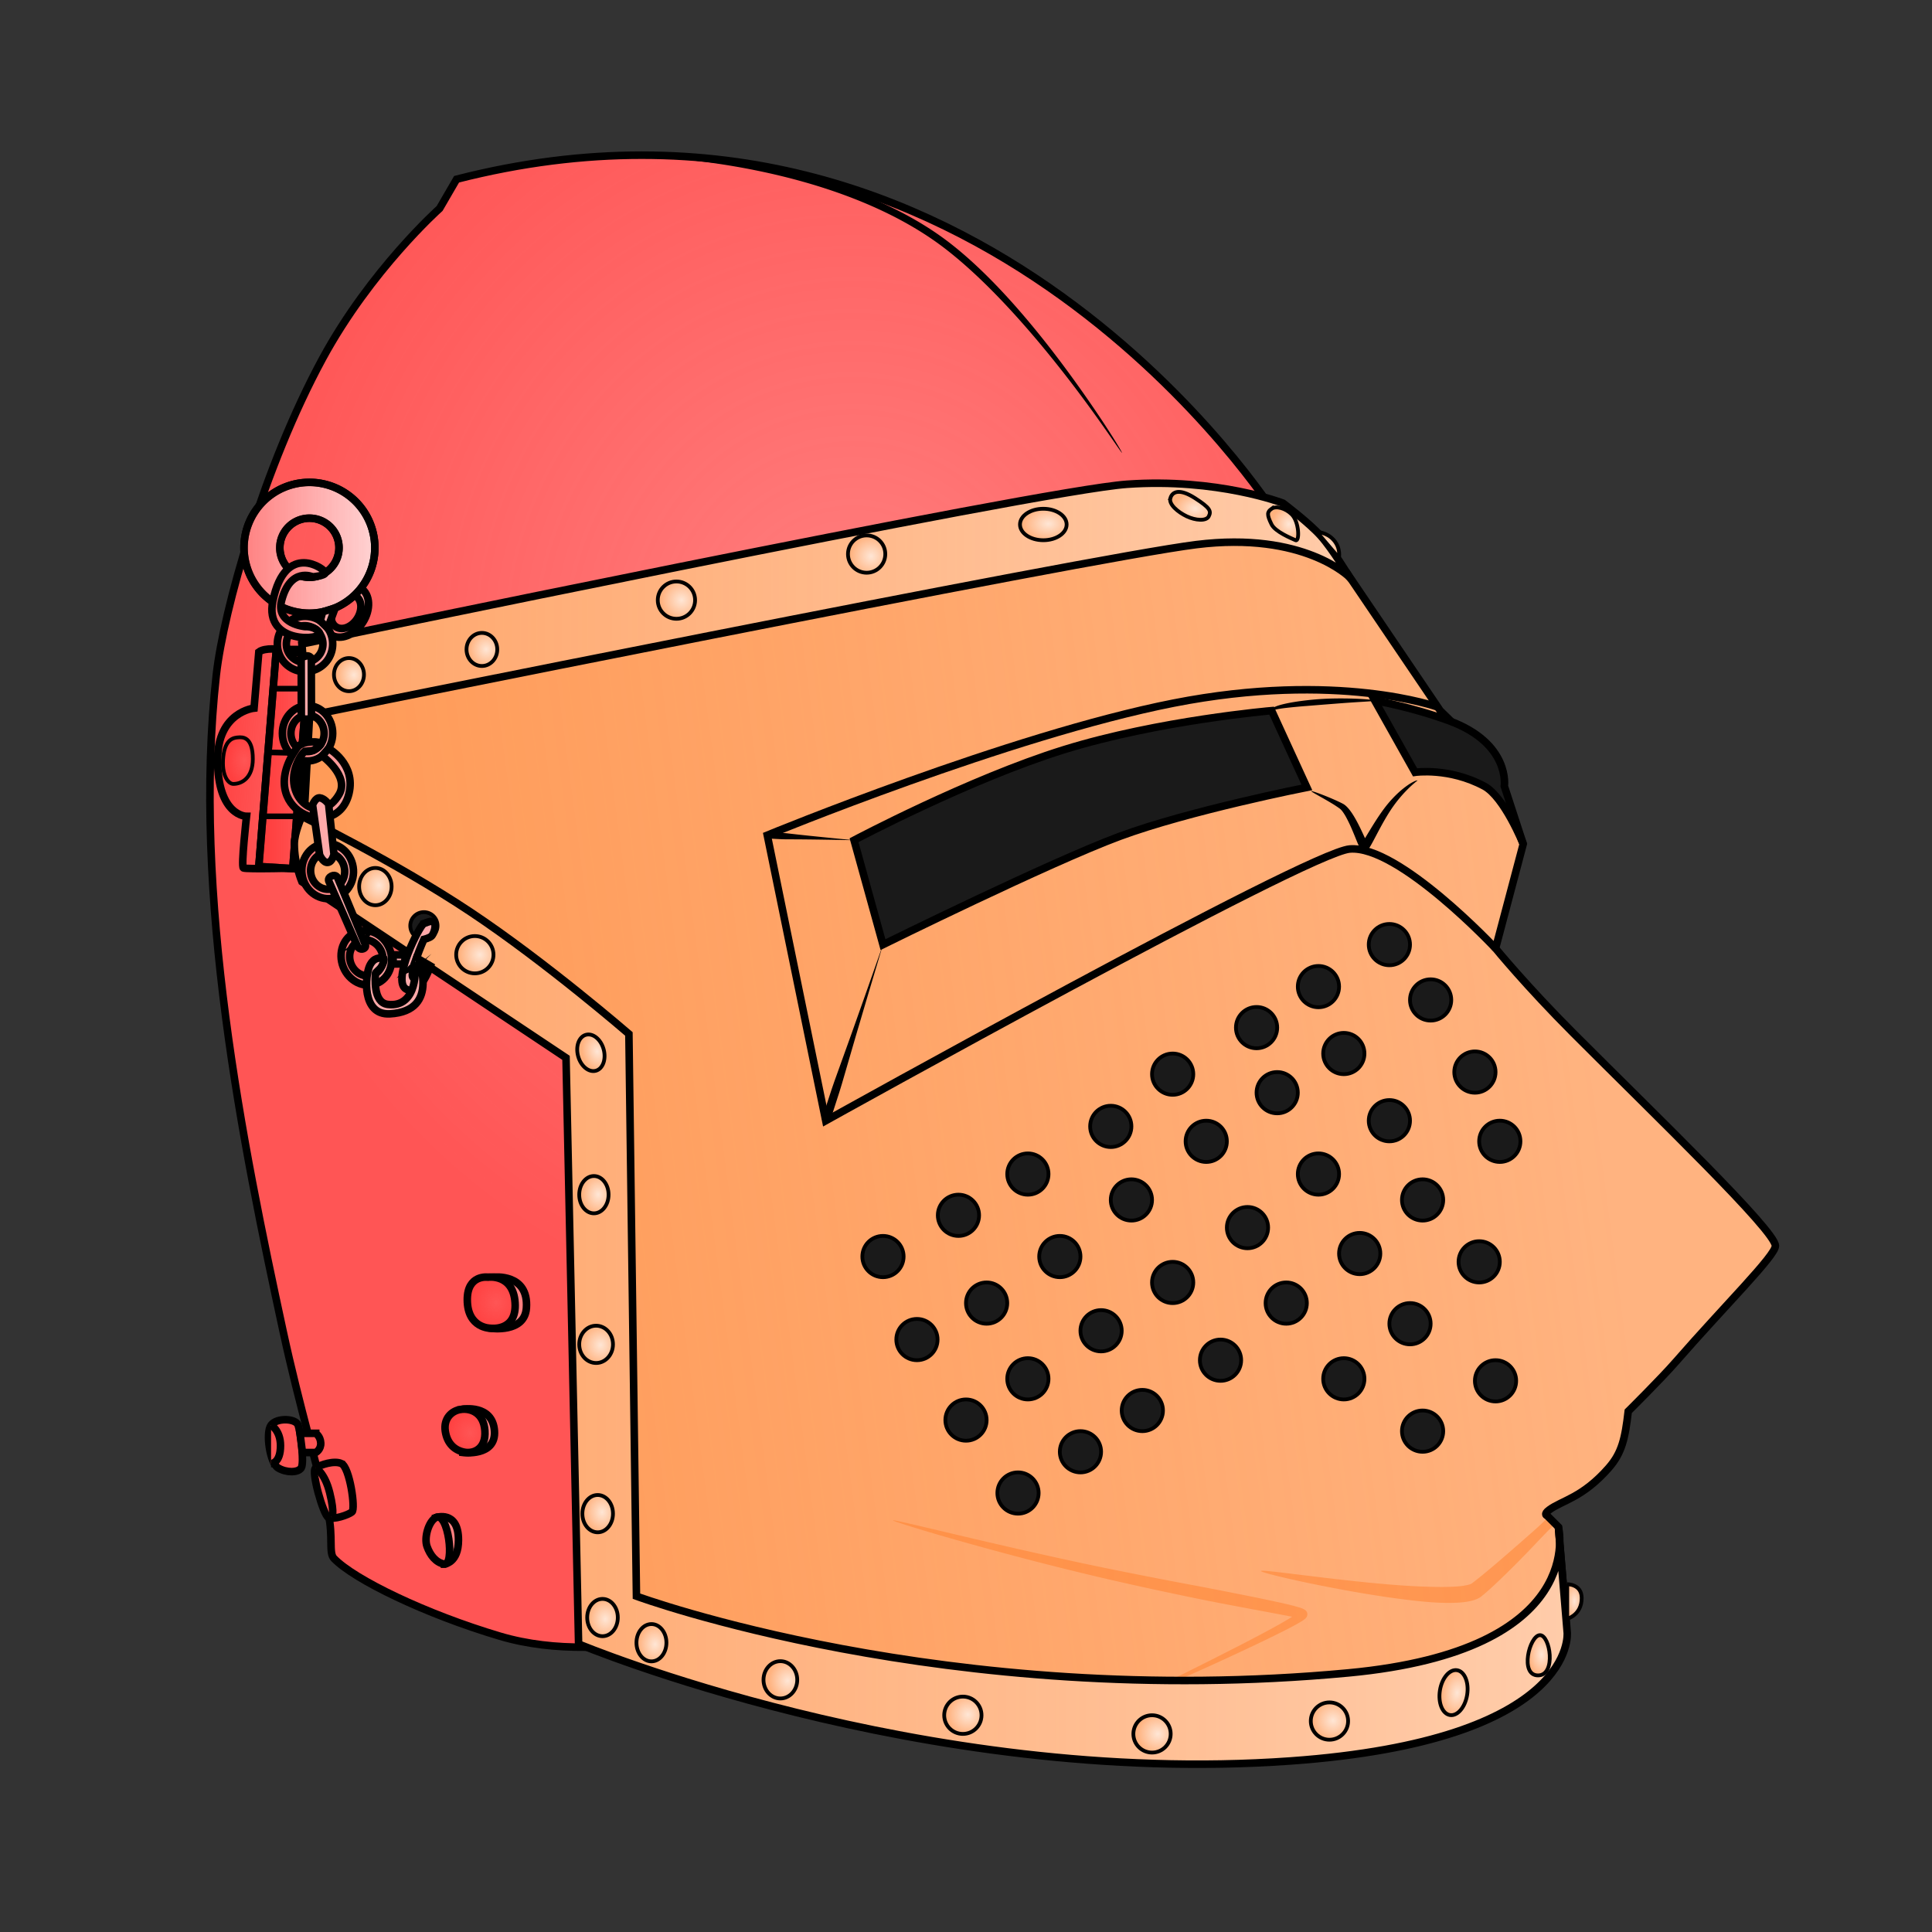 <svg xmlns="http://www.w3.org/2000/svg" xmlns:xlink="http://www.w3.org/1999/xlink" viewBox="0 0 256 256">
    <rect x="0" y="0" width="256" height="256" fill="#333333" stroke="none"/>
    <defs>
        <linearGradient id="innoGrad3">
            <stop offset="0" stop-color="#ff2a2a" stop-opacity=".502"/>
            <stop offset="1" stop-color="#ff2a2a" stop-opacity="0"/>
        </linearGradient>
        <linearGradient id="innoGrad2">
            <stop offset="0" stop-color="#ff2a2a" stop-opacity="0"/>
            <stop offset="1" stop-color="#ff2a2a" stop-opacity=".502"/>
        </linearGradient>
        <linearGradient id="innoGrad4">
            <stop offset="0" stop-color="#ff7f2a" stop-opacity=".502"/>
            <stop offset="1" stop-color="#ff7f2a" stop-opacity="0"/>
        </linearGradient>
        <linearGradient id="innoGrad1">
            <stop offset="0" stop-color="#ff7f2a" stop-opacity="0"/>
            <stop offset="1" stop-color="#ff7f2a" stop-opacity=".502"/>
        </linearGradient>
        <radialGradient id="radialGradient1126" cx="176.634" cy="227.982" r="2.722" fx="176.634" fy="227.982" gradientUnits="userSpaceOnUse" xlink:href="#innoGrad1"/>
        <radialGradient id="radialGradient1142" cx="128.256" cy="227.185" r="2.722" fx="128.256" fy="227.185" gradientUnits="userSpaceOnUse" xlink:href="#innoGrad1"/>
        <radialGradient id="radialGradient1150" cx="104.362" cy="222.585" r="2.486" fx="104.362" fy="222.585" gradientTransform="matrix(1 0 0 1.095 0 -21.04)" gradientUnits="userSpaceOnUse" xlink:href="#innoGrad1"/>
        <radialGradient id="radialGradient1158" cx="86.799" cy="217.826" r="2.236" fx="86.799" fy="217.826" gradientTransform="matrix(1 0 0 1.217 0 -47.213)" gradientUnits="userSpaceOnUse" xlink:href="#innoGrad1"/>
        <radialGradient id="radialGradient1166" cx="80.219" cy="214.575" r="2.278" fx="80.219" fy="214.575" gradientTransform="matrix(1 0 0 1.194 0 -41.681)" gradientUnits="userSpaceOnUse" xlink:href="#innoGrad1"/>
        <radialGradient id="radialGradient1174" cx="79.77" cy="200.487" r="2.278" fx="79.77" fy="200.487" gradientTransform="matrix(1 0 0 1.194 0 -39.004)" gradientUnits="userSpaceOnUse" xlink:href="#innoGrad1"/>
        <radialGradient id="radialGradient1182" cx="79.562" cy="178.134" r="2.486" fx="79.562" fy="178.134" gradientTransform="matrix(1 0 0 1.095 0 -16.839)" gradientUnits="userSpaceOnUse" xlink:href="#innoGrad1"/>
        <radialGradient id="radialGradient1190" cx="79.27" cy="158.302" r="2.194" fx="79.27" fy="158.302" gradientTransform="matrix(1 0 0 1.24 0 -38.024)" gradientUnits="userSpaceOnUse" xlink:href="#innoGrad1"/>
        <radialGradient id="radialGradient1198" cx="38.903" cy="155.39" r="2.001" fx="38.903" fy="155.39" gradientTransform="matrix(1 0 0 1.36 0 -55.908)" gradientUnits="userSpaceOnUse" xlink:href="#innoGrad1"/>
        <radialGradient id="radialGradient1206" cx="63.589" cy="126.504" r="2.722" fx="63.589" fy="126.504" gradientUnits="userSpaceOnUse" xlink:href="#innoGrad1"/>
        <radialGradient id="radialGradient1214" cx="50.217" cy="117.309" r="2.402" fx="50.217" fy="117.309" gradientTransform="matrix(1 0 0 1.133 0 -15.602)" gradientUnits="userSpaceOnUse" xlink:href="#innoGrad1"/>
        <radialGradient id="radialGradient1230" cx="46.911" cy="89.392" r="2.238" fx="46.911" fy="89.392" gradientTransform="matrix(1 0 0 1.093 0 -8.268)" gradientUnits="userSpaceOnUse" xlink:href="#innoGrad1"/>
        <radialGradient id="radialGradient1238" cx="64.428" cy="86.056" r="2.287" fx="64.428" fy="86.056" gradientTransform="matrix(1 0 0 1.068 0 -5.87)" gradientUnits="userSpaceOnUse" xlink:href="#innoGrad1"/>
        <radialGradient id="radialGradient1246" cx="90.302" cy="79.521" r="2.722" fx="90.302" fy="79.521" gradientUnits="userSpaceOnUse" xlink:href="#innoGrad1"/>
        <radialGradient id="radialGradient1254" cx="115.409" cy="73.705" r="2.722" fx="115.409" fy="73.705" gradientUnits="userSpaceOnUse" xlink:href="#innoGrad1"/>
        <radialGradient id="radialGradient1262" cx="138.915" cy="69.361" r="3.34" fx="138.915" fy="69.361" gradientTransform="matrix(1 0 0 .699 0 20.912)" gradientUnits="userSpaceOnUse" xlink:href="#innoGrad1"/>
        <radialGradient id="radialGradient1270" cx="158.354" cy="67.551" r="2.881" fx="158.354" fy="67.551" gradientTransform="matrix(1 0 0 .728 0 18.206)" gradientUnits="userSpaceOnUse" xlink:href="#innoGrad1"/>
        <radialGradient id="radialGradient1278" cx="170.788" cy="69.411" r="2.246" fx="170.788" fy="69.411" gradientTransform="matrix(1 0 0 1.082 0 -5.672)" gradientUnits="userSpaceOnUse" xlink:href="#innoGrad1"/>
        <radialGradient id="radialGradient1286" cx="175.832" cy="72.355" r="1.868" fx="175.832" fy="72.355" gradientTransform="matrix(1 0 0 1.127 0 -9.154)" gradientUnits="userSpaceOnUse" xlink:href="#innoGrad1"/>
        <radialGradient id="radialGradient1294" cx="225.702" cy="191.446" r="2.078" fx="225.702" fy="191.446" gradientTransform="matrix(1 0 0 1.568 0 -108.74)" gradientUnits="userSpaceOnUse" xlink:href="#innoGrad1"/>
        <radialGradient id="radialGradient1302" cx="204.271" cy="219.333" r="1.719" fx="204.271" fy="219.333" gradientTransform="matrix(1 0 0 1.696 0 -152.763)" gradientUnits="userSpaceOnUse" xlink:href="#innoGrad1"/>
        <radialGradient id="radialGradient1310" cx="208.624" cy="212.245" r="1.208" fx="208.624" fy="212.245" gradientTransform="matrix(1 0 0 2.134 0 -240.768)" gradientUnits="userSpaceOnUse" xlink:href="#innoGrad1"/>
        <radialGradient id="radialGradient1312" cx="153.417" cy="229.752" r="2.722" fx="153.417" fy="229.752" gradientUnits="userSpaceOnUse" xlink:href="#innoGrad1"/>
        <radialGradient id="radialGradient1335" cx="110.864" cy="93.822" r="71.127" fx="110.864" fy="93.822" gradientTransform="matrix(1.183 0 0 1.26 -18.17 -32.127)" gradientUnits="userSpaceOnUse" xlink:href="#innoGrad2"/>
        <linearGradient id="linearGradient1368" x1="28.333" x2="35.281" y1="100.54" y2="100.947" gradientUnits="userSpaceOnUse" xlink:href="#innoGrad3"/>
        <linearGradient id="linearGradient1397" x1="35.586" x2="40.455" y1="100.791" y2="100.791" gradientUnits="userSpaceOnUse" xlink:href="#innoGrad3"/>
        <radialGradient id="radialGradient1420" cx="32.402" cy="100.785" r="2.229" fx="32.402" fy="100.785" gradientTransform="matrix(1 0 0 1.498 0 -50.18)" gradientUnits="userSpaceOnUse" xlink:href="#innoGrad2"/>
        <linearGradient id="linearGradient1443" x1="39.485" x2="213.506" y1="181.08" y2="158.07" gradientUnits="userSpaceOnUse" xlink:href="#innoGrad4"/>
        <linearGradient id="linearGradient1494" x1="38.5" x2="208.17" y1="170.88" y2="170.88" gradientUnits="userSpaceOnUse" xlink:href="#innoGrad4"/>
        <linearGradient id="linearGradient1517" x1="39.463" x2="181.475" y1="79.482" y2="79.482" gradientUnits="userSpaceOnUse" xlink:href="#innoGrad4"/>
        <radialGradient id="radialGradient1570" cx="65.761" cy="172.618" r="3.672" fx="65.761" fy="172.618" gradientTransform="matrix(1 0 0 1.063 0 -10.894)" gradientUnits="userSpaceOnUse" xlink:href="#innoGrad2"/>
        <radialGradient id="radialGradient1597" cx="62.286" cy="189.863" r="3.148" fx="62.286" fy="189.863" gradientTransform="matrix(1 0 0 1.071 0 -13.491)" gradientUnits="userSpaceOnUse" xlink:href="#innoGrad2"/>
        <linearGradient id="linearGradient1620" x1="42.353" x2="49.335" y1="81.032" y2="81.032" gradientUnits="userSpaceOnUse" xlink:href="#innoGrad3"/>
        <linearGradient id="linearGradient1643" x1="31.833" x2="50.168" y1="72.584" y2="72.584" gradientUnits="userSpaceOnUse" xlink:href="#innoGrad3"/>
        <linearGradient id="linearGradient1674" x1="36.25" x2="44.584" y1="85.334" y2="85.334" gradientUnits="userSpaceOnUse" xlink:href="#innoGrad3"/>
        <linearGradient id="linearGradient1697" x1="36.918" x2="44.584" y1="97.167" y2="97.167" gradientUnits="userSpaceOnUse" xlink:href="#innoGrad3"/>
        <linearGradient id="linearGradient1720" x1="39.493" x2="47.341" y1="115.418" y2="115.418" gradientUnits="userSpaceOnUse" xlink:href="#innoGrad3"/>
        <linearGradient id="linearGradient1766" x1="37.17" x2="46.896" y1="103.344" y2="103.344" gradientUnits="userSpaceOnUse" xlink:href="#innoGrad3"/>
        <linearGradient id="linearGradient1789" x1="35.532" x2="43.612" y1="79.53" y2="79.53" gradientUnits="userSpaceOnUse" xlink:href="#innoGrad3"/>
        <linearGradient id="linearGradient1817" x1="44.695" x2="52.388" y1="126.919" y2="126.919" gradientUnits="userSpaceOnUse" xlink:href="#innoGrad3"/>
    </defs>
    <g>
        <path fill="#ff8080" d="M169 68.125S129.75 6 60.5 23.75l-2.25 3.875s-9.134 8.15-15.5 19.875c-7.77 14.312-13.123 33.35-14.083 41.892-3.273 29.129 3.615 62.805 8.833 86.94 2.175 10.062 4.796 18.739 6 24.234.678 3.096.025 5.182.75 5.934 2.713 2.813 12.133 7.373 22 10.305 14.678 4.36 32.25-2.471 32.25-2.471z"/>
        <path fill="url(#radialGradient1335)" stroke="#000" stroke-miterlimit="10" d="M169 68.125S129.75 6 60.5 23.75l-2.25 3.875s-9.134 8.15-15.5 19.875c-7.77 14.312-13.123 33.35-14.083 41.892-3.273 29.129 3.615 62.805 8.833 86.94 2.175 10.062 4.796 18.739 6 24.234.678 3.096.025 5.182.75 5.934 2.713 2.813 12.133 7.373 22 10.305 14.678 4.36 32.25-2.471 32.25-2.471z"/>
        <path d="M148.667 60c.049-.03-1.142-2.059-3.18-5.088a166.809 166.809 0 0 0-3.762-5.362c-2.113-2.888-4.592-6.065-7.271-9.089-2.605-2.94-5.407-5.743-8.25-7.991l-.238-.187c-3.797-2.958-8.184-5.177-12.613-6.843-4.429-1.666-8.91-2.783-12.91-3.531a95.045 95.045 0 0 0-11.44-1.425 101.51 101.51 0 0 0-2.665-.136l-.008.5c-.004 0 .966 0 2.637.135 2.508.201 6.59.651 11.34 1.623 3.959.81 8.374 1.982 12.726 3.673 4.352 1.69 8.632 3.896 12.335 6.772.078.06.156.121.233.183 2.79 2.195 5.593 4.915 8.24 7.782 2.72 2.946 5.266 6.038 7.455 8.858 1.49 1.918 2.81 3.708 3.906 5.235 2.123 2.962 3.416 4.921 3.465 4.891z"/>
    </g>
    <g>
        <path fill="#f55" d="M41.334 86.056h-4.167s-2.038-.3-2.872.336l-.629 7.439s-4.833.499-4.833 6.835c0 7.5 3.833 7.5 3.833 7.5s-.75 6.635-.417 6.839c.333.204 7.75 0 7.75 0z"/>
        <path fill="url(#linearGradient1368)" stroke="#000" stroke-miterlimit="10" d="M41.334 86.056h-4.167s-2.038-.3-2.872.336l-.629 7.439s-4.833.499-4.833 6.835c0 7.5 3.833 7.5 3.833 7.5s-.75 6.635-.417 6.839c.333.204 7.75 0 7.75 0z"/>
        <path fill="#f55" stroke="#000" stroke-miterlimit="10" d="M34.295 114.812l2.288-28.356H41l-2.208 28.64z"/>
        <path fill="url(#linearGradient1397)" stroke="#000" stroke-miterlimit="10" d="M34.295 114.812l2.288-28.356H41l-2.208 28.64z"/>
        <path fill="none" stroke="#000" stroke-miterlimit="10" stroke-width=".75" d="M40.63 91.25h-4.433M35.516 99.688l4.456.107M39.326 108.167h-4.494"/>
        <path fill="#f55" d="M31.583 97.707c.542-.042 1.922-.125 1.917 2.869-.004 2.467-1.417 3.299-2.583 3.298-.668-.001-1.583-1.125-1.333-3.583s1.458-2.542 1.999-2.584z"/>
        <path fill="url(#radialGradient1420)" stroke="#000" stroke-miterlimit="10" stroke-width=".5" d="M31.583 97.707c.542-.042 1.922-.125 1.917 2.869-.004 2.467-1.417 3.299-2.583 3.298-.668-.001-1.583-1.125-1.333-3.583s1.458-2.542 1.999-2.584z"/>
    </g>
    <g>
        <path fill="#ffb380" d="M41.25 90.667L40 113.5l38.167 26.167 3 74.5s36.834 15.501 71.167 15.167c34.333-.334 54.917-17.993 54.917-17.993l-.751-9.007-1.5-1.5s-.551-.159.281-.771c1.737-1.279 4.406-1.594 7.886-5.561 1.752-1.998 2.167-3.917 2.583-7.502 0 0 4.369-4.329 6.334-6.583 6.478-7.43 13.166-14.026 13.166-15.333 0-2.014-15.831-17.226-26.75-28.166-6.257-6.269-10.333-11.251-10.333-11.251l3.667-13.833-4.169-11-6.833-6.667-12.388-18.298-8.61-6.701s-36.119 2.098-46.497 3.833C112.959 74.735 41.25 90.667 41.25 90.667z"/>
        <g fill="#ff7f2a" fill-opacity=".502">
            <path d="M155.604 222.899s.67-.342 1.77-.832a412.008 412.008 0 0 0 6.81-3.104c1.984-.926 4.22-1.991 5.944-2.864a43.555 43.555 0 0 0 2.011-1.07c.247-.142.466-.278.628-.396.08-.058.166-.127.238-.202a.917.917 0 0 0 .12-.153.733.733 0 0 0 .105-.3.675.675 0 0 0-.145-.5.84.84 0 0 0-.172-.162 1.417 1.417 0 0 0-.23-.13 4.393 4.393 0 0 0-.515-.191 26.324 26.324 0 0 0-1.749-.457c-1.59-.372-3.918-.85-6.16-1.297-2.01-.4-4.23-.832-5.84-1.135a703.974 703.974 0 0 1-12.815-2.513c-13.658-2.84-27.215-6.334-27.27-6.136-.055.198 13.358 4.233 26.98 7.446 4.406 1.04 8.83 1.991 12.789 2.81 1.725.356 3.71.742 5.842 1.145 2.278.43 4.552.846 6.16 1.155.734.14 1.3.254 1.695.341.187.042.327.078.385.091.033.007.034.007-.002-.021-.012-.01-.065-.05-.116-.116a.634.634 0 0 1-.129-.458.495.495 0 0 1 .073-.211c.022-.033.037-.044.04-.045.01-.003-.02.033-.06.073a4.183 4.183 0 0 1-.478.363c-.449.305-1.103.698-1.883 1.139-1.653.936-3.86 2.087-5.795 3.079a847.404 847.404 0 0 1-6.675 3.367 34.69 34.69 0 0 1-1.767.83zM205.162 200.99c0-.001-.546.595-1.463 1.43-.39.355-1.345 1.197-2.446 2.16-.97.848-2.222 1.938-3.376 2.915-1.131.957-2.121 1.766-2.87 2.329-.059.028-.143.088-.453.17a7.394 7.394 0 0 1-1.106.185c-.996.103-2.243.114-3.505.09a96.288 96.288 0 0 1-1.02-.027c-2.585-.08-5.624-.335-8.606-.643-6.768-.698-13.19-1.661-13.234-1.434-.044.227 6.285 1.722 13.036 2.878 2.968.508 6.036.953 8.682 1.193.347.032.7.06 1.054.083 1.293.085 2.654.111 3.802.005a8.591 8.591 0 0 0 1.463-.248c.411-.113.85-.285 1.205-.57.777-.632 1.78-1.558 2.843-2.586a144.864 144.864 0 0 0 3.18-3.189c.723-.746 1.543-1.622 2.265-2.368.866-.897 1.47-1.438 1.471-1.439z"/>
        </g>
        <path fill="url(#linearGradient1443)" stroke="#000" stroke-miterlimit="10" d="M41.25 90.667L40 113.5l38.167 26.167 3 74.5s36.834 15.501 71.167 15.167c34.333-.334 54.917-17.993 54.917-17.993l-.751-9.007-1.5-1.5s-.551-.159.281-.771c1.737-1.279 4.406-1.594 7.886-5.561 1.752-1.998 2.167-3.917 2.583-7.502 0 0 4.369-4.329 6.334-6.583 6.478-7.43 13.166-14.026 13.166-15.333 0-2.014-15.831-17.226-26.75-28.166-6.257-6.269-10.333-11.251-10.333-11.251l3.667-13.833-4.169-11-6.833-6.667-12.388-18.298-8.61-6.701s-36.119 2.098-46.497 3.833C112.959 74.735 41.25 90.667 41.25 90.667z"/>
        <path fill="none" stroke="#000" stroke-miterlimit="10" d="M198.167 125.667s-12.857-13.738-19.333-13.167c-5.668.5-69.417 36-69.417 36l-7.75-37.833s32.129-13.231 53.833-17.5 35.009.522 35.009.522"/>
        <path d="M117 125.167c-7.93 22.59-5.394 14.813-8.108 23.163l1.05.34c2.713-8.349.191-.567 7.058-23.503z"/>
        <path fill="#1a1a1a" stroke="#000" stroke-miterlimit="10" d="M113.167 111.333s15.289-8.108 27.833-12c12.544-3.892 27.5-5.167 27.5-5.167l4.666 10.167s-15.634 3.088-24.833 6.5C139.134 114.245 117 125.167 117 125.167zM182.166 92.833s4.811.821 9.834 2.667c8.165 3 7.332 8.667 7.332 8.667l2.502 7.667s-2.509-6.242-5.168-7.667c-4.666-2.5-9.166-1.833-9.166-1.833z"/>
        <path d="M173.749 104.833c.025-.057.787.207 1.58.517.445.173.92.369 1.365.563.464.203.904.408 1.259.594.224.123.436.308.63.519.197.215.389.47.572.743.366.548.713 1.196 1.016 1.81.303.614.562 1.191.765 1.628.099.214.179.38.237.487.042.078.032.055.046.08 0 0-.012-.02-.044-.051a.562.562 0 0 0-.642-.083.383.383 0 0 0-.082.06c-.02.019-.002.004.023-.027a4.58 4.58 0 0 0 .243-.357c.196-.309.434-.71.753-1.236l.084-.138c.676-1.111 1.556-2.51 2.48-3.593.923-1.08 1.814-1.835 2.502-2.31a5.98 5.98 0 0 1 .863-.507 1.81 1.81 0 0 1 .28-.105.5.5 0 0 1 .13-.017c.01 0 .018.003.024.006l-.019.015-.024.02-.07.056a14.14 14.14 0 0 0-.944.826 17.655 17.655 0 0 0-2.145 2.484c-.789 1.101-1.55 2.503-2.155 3.648l-.075.142c-.278.528-.508.968-.695 1.3-.104.184-.201.346-.287.466a1.32 1.32 0 0 1-.162.19.758.758 0 0 1-.152.114.62.62 0 0 1-.748-.098.833.833 0 0 1-.11-.13 1.82 1.82 0 0 1-.122-.215 9.839 9.839 0 0 1-.25-.561c-.188-.453-.42-1.04-.679-1.646a19.642 19.642 0 0 0-.841-1.767 6.524 6.524 0 0 0-.431-.685 2.188 2.188 0 0 0-.378-.416 14.89 14.89 0 0 0-1.117-.734c-.412-.25-.845-.498-1.261-.734-.736-.417-1.443-.804-1.419-.858zM168.5 94.167c.014-.01.02-.018.037-.023.015-.004.03-.004.053-.01.026-.007.065-.021.127-.04.072-.02.165-.045.291-.073.334-.074.79-.145 1.357-.214a75.27 75.27 0 0 1 2.837-.267c1.59-.128 2.673-.215 4.318-.342.916-.07 1.673-.122 2.724-.187.88-.054 1.92-.108 1.922-.177.003-.083-1.038-.177-1.924-.224-.95-.05-1.929-.068-2.748-.065-1.59.005-2.89.08-4.364.249-.94.107-1.985.261-2.861.458-.562.127-1.048.27-1.38.429-.128.06-.229.122-.303.184a.442.442 0 0 0-.13.16c-.02.048-.02.09-.004.12.014.024.036.03.048.022zM113.167 111.333c-11.313-1.088-7.477-.862-11.475-1.094l-.05.856c3.998.231.162.012 11.525.238z"/>
        <path fill="#fca" d="M40 108.167s12.306 5.995 22.333 12.667 21 16.167 21 16.167l1 74.5s41.082 15.159 94.333 10.167c32-3 27.833-19.333 27.833-19.333l1.167 14s1.396 14.281-36.667 17c-49 3.5-94.333-15.5-94.333-15.5L75 140.167l-35-23.333s-1-2.333-1-5c0-1.501 1-3.667 1-3.667z"/>
        <path fill="url(#linearGradient1494)" stroke="#000" stroke-miterlimit="10" d="M40 108.167s12.306 5.995 22.333 12.667 21 16.167 21 16.167l1 74.5s41.082 15.159 94.333 10.167c32-3 27.833-19.333 27.833-19.333l1.167 14s1.396 14.281-36.667 17c-49 3.5-94.333-15.5-94.333-15.5L75 140.167l-35-23.333s-1-2.333-1-5c0-1.501 1-3.667 1-3.667z"/>
        <path fill="#fca" d="M40 85.333S137.5 65 149.334 64.166c12-.845 20.666 2.5 20.666 2.5s3.427 2.583 5 4.333 3.834 5.5 3.834 5.5-5.993-6.121-20.334-4.333C144.159 73.954 40.833 94.833 40.833 94.833z"/>
        <path fill="url(#linearGradient1517)" stroke="#000" stroke-miterlimit="10" d="M40 85.333S137.5 65 149.334 64.166c12-.845 20.666 2.5 20.666 2.5s3.427 2.583 5 4.333 3.834 5.5 3.834 5.5-5.993-6.121-20.334-4.333C144.159 73.954 40.833 94.833 40.833 94.833z"/>
    </g>
    <g>
        <path fill="#ff8080" stroke="#000" stroke-miterlimit="10" d="M61.321 186.724v5.742s4.443.587 4.198-2.871c-.25-3.542-4.198-2.871-4.198-2.871zM57.751 201.083s2.999-1.023 2.999 2.977c.001 3.097-1.916 3.189-1.916 3.189zM65.39 169.234s4.694-.567 4.361 4.1c-.239 3.346-4.75 2.667-4.75 2.667z"/>
        <path fill="#f55" d="M64.668 169.233s-2.773-.399-2.75 3.018c.025 3.784 3.083 3.75 3.083 3.75s3.5.482 3.25-3.384c-.25-3.866-3.583-3.384-3.583-3.384z"/>
        <path fill="url(#radialGradient1570)" stroke="#000" stroke-miterlimit="10" d="M64.668 169.233s-2.773-.399-2.75 3.018c.025 3.784 3.083 3.75 3.083 3.75s3.5.482 3.25-3.384c-.25-3.866-3.583-3.384-3.583-3.384z"/>
        <path fill="#f55" d="M61.085 186.75c1.25-.167 3 .414 3.167 2.83.167 2.416-1.5 3.087-2.75 2.837s-2.25-1.115-2.5-2.782.833-2.718 2.083-2.885z"/>
        <path fill="url(#radialGradient1597)" stroke="#000" stroke-miterlimit="10" d="M61.085 186.75c1.25-.167 3 .414 3.167 2.83.167 2.416-1.5 3.087-2.75 2.837s-2.25-1.115-2.5-2.782.833-2.718 2.083-2.885z"/>
        <path fill="#f55" stroke="#000" stroke-miterlimit="10" d="M57.751 201.083c1.637-.892 2.563 6.467 1.083 6.166-1.083-.221-1.834-1.166-2.251-2.333-.417-1.167.2-3.306 1.168-3.833zM45.25 193.933c-.968-.447-2.749.149-3.416.566-.667.417 1 6.226 1.667 6.571.667.345 2.639-.328 3.139-.729.5-.401-.308-5.908-1.39-6.408zM35.918 188.833c.75-1 3.25-.907 3.583 0 .333.907.834 4.999.417 5.666-.417.667-2 .666-3.083 0-1.083-.666-1.667-4.666-.917-5.666z"/>
        <path fill="#f55" stroke="#000" stroke-miterlimit="10" d="M35.918 188.833s1.25.698 1.25 2.726c0 2.374-1.25 2.374-1.25 2.374M41.834 194.499s1.201.655 1.853 3.286c.726 2.926.253 3.285.253 3.285M41.834 189.92H39.75l.326 2.547h1.758s.714-.376.666-1.273c-.048-.897-.666-1.274-.666-1.274z"/>
    </g>
    <g>
        <circle cx="176.159" cy="228.05" r="2.472" fill="#ffe6d5"/>
        <circle cx="152.65" cy="229.752" r="2.472" fill="#ffe6d5"/>
        <circle cx="127.585" cy="227.281" r="2.472" fill="#ffe6d5"/>
        <ellipse cx="103.403" cy="222.585" fill="#ffe6d5" rx="2.236" ry="2.471"/>
        <ellipse cx="86.32" cy="217.668" fill="#ffe6d5" rx="1.986" ry="2.471"/>
        <ellipse cx="79.835" cy="214.334" fill="#ffe6d5" rx="2.028" ry="2.471"/>
        <ellipse cx="79.195" cy="200.567" fill="#ffe6d5" rx="2.028" ry="2.471"/>
        <ellipse cx="78.987" cy="178.134" fill="#ffe6d5" rx="2.236" ry="2.471"/>
        <ellipse cx="78.695" cy="158.302" fill="#ffe6d5" rx="1.944" ry="2.471"/>
        <ellipse cx="78.293" cy="139.504" fill="#ffe6d5" rx="1.751" ry="2.471" transform="rotate(-15.549 78.273 139.496)"/>
        <circle cx="62.918" cy="126.504" r="2.472" fill="#ffe6d5"/>
        <ellipse cx="49.738" cy="117.478" fill="#ffe6d5" rx="2.152" ry="2.471"/>
        <ellipse cx="46.24" cy="89.392" fill="#ffe6d5" rx="1.988" ry="2.195"/>
        <ellipse cx="63.853" cy="86.056" fill="#ffe6d5" rx="2.037" ry="2.193"/>
        <circle cx="89.631" cy="79.521" r="2.472" fill="#ffe6d5"/>
        <circle cx="114.834" cy="73.417" r="2.472" fill="#ffe6d5"/>
        <ellipse cx="138.244" cy="69.498" fill="#ffe6d5" rx="3.09" ry="2.085"/>
        <path fill="#ffe6d5" d="M155.083 66c-.25.833 1.018 1.87 2.167 2.417 1.149.547 2.584.667 2.917 0 .333-.667.249-1.083-1.834-2.417-2.083-1.334-3-.834-3.25 0zM168.494 67.412c.588-.412 1.829-.089 2.672.754 1 1.001 1.051 3.665.5 3.417-.551-.248-2.692-1.125-3.172-2.087-.662-1.33-.588-1.672 0-2.084zM174.499 70.5s1.309-.019 2.25 1.083c.941 1.102.667 2.333.667 2.333z"/>
        <ellipse cx="192.583" cy="224.279" fill="#ffe6d5" rx="1.828" ry="3.008" transform="rotate(8.974 192.618 224.328)"/>
        <path fill="#ffe6d5" d="M204.025 216.667c1.372-.084 2.229 5.333-.229 5.333-1.229 0-1.515-1.312-1.322-2.635.193-1.322.865-2.656 1.551-2.698zM207.666 209.917v4.583s1.916-.5 1.916-2.75c0-1.863-1.916-1.833-1.916-1.833z"/>
        <circle cx="176.159" cy="228.05" r="2.472" fill="url(#radialGradient1126)" stroke="#000" stroke-miterlimit="10" stroke-width=".5"/>
        <circle cx="152.65" cy="229.752" r="2.472" fill="url(#radialGradient1312)" stroke="#000" stroke-miterlimit="10" stroke-width=".5"/>
        <circle cx="127.585" cy="227.281" r="2.472" fill="url(#radialGradient1142)" stroke="#000" stroke-miterlimit="10" stroke-width=".5"/>
        <ellipse cx="103.403" cy="222.585" fill="url(#radialGradient1150)" stroke="#000" stroke-miterlimit="10" stroke-width=".5" rx="2.236" ry="2.471"/>
        <ellipse cx="86.32" cy="217.668" fill="url(#radialGradient1158)" stroke="#000" stroke-miterlimit="10" stroke-width=".5" rx="1.986" ry="2.471"/>
        <ellipse cx="79.835" cy="214.334" fill="url(#radialGradient1166)" stroke="#000" stroke-miterlimit="10" stroke-width=".5" rx="2.028" ry="2.471"/>
        <ellipse cx="79.195" cy="200.567" fill="url(#radialGradient1174)" stroke="#000" stroke-miterlimit="10" stroke-width=".5" rx="2.028" ry="2.471"/>
        <ellipse cx="78.987" cy="178.134" fill="url(#radialGradient1182)" stroke="#000" stroke-miterlimit="10" stroke-width=".5" rx="2.236" ry="2.471"/>
        <ellipse cx="78.695" cy="158.302" fill="url(#radialGradient1190)" stroke="#000" stroke-miterlimit="10" stroke-width=".5" rx="1.944" ry="2.471"/>
        <ellipse cx="38.044" cy="155.379" fill="url(#radialGradient1198)" stroke="#000" stroke-miterlimit="10" stroke-width=".5" rx="1.751" ry="2.471" transform="rotate(-15.546)"/>
        <circle cx="62.918" cy="126.504" r="2.472" fill="url(#radialGradient1206)" stroke="#000" stroke-miterlimit="10" stroke-width=".5"/>
        <ellipse cx="49.738" cy="117.478" fill="url(#radialGradient1214)" stroke="#000" stroke-miterlimit="10" stroke-width=".5" rx="2.152" ry="2.471"/>
        <ellipse cx="46.24" cy="89.392" fill="url(#radialGradient1230)" stroke="#000" stroke-miterlimit="10" stroke-width=".5" rx="1.988" ry="2.195"/>
        <ellipse cx="63.853" cy="86.056" fill="url(#radialGradient1238)" stroke="#000" stroke-miterlimit="10" stroke-width=".5" rx="2.037" ry="2.193"/>
        <circle cx="89.631" cy="79.521" r="2.472" fill="url(#radialGradient1246)" stroke="#000" stroke-miterlimit="10" stroke-width=".5"/>
        <circle cx="114.834" cy="73.417" r="2.472" fill="url(#radialGradient1254)" stroke="#000" stroke-miterlimit="10" stroke-width=".5"/>
        <ellipse cx="138.244" cy="69.498" fill="url(#radialGradient1262)" stroke="#000" stroke-miterlimit="10" stroke-width=".5" rx="3.09" ry="2.085"/>
        <path fill="url(#radialGradient1270)" stroke="#000" stroke-miterlimit="10" stroke-width=".5" d="M155.083 66c-.25.833 1.018 1.87 2.167 2.417 1.149.547 2.584.667 2.917 0 .333-.667.249-1.083-1.834-2.417-2.083-1.334-3-.834-3.25 0z"/>
        <path fill="url(#radialGradient1278)" stroke="#000" stroke-miterlimit="10" stroke-width=".5" d="M168.494 67.412c.588-.412 1.829-.089 2.672.754 1 1.001 1.051 3.665.5 3.417-.551-.248-2.692-1.125-3.172-2.087-.662-1.33-.588-1.672 0-2.084z"/>
        <path fill="url(#radialGradient1286)" stroke="#000" stroke-miterlimit="10" stroke-width=".5" d="M174.499 70.5s1.309-.019 2.25 1.083c.941 1.102.667 2.333.667 2.333z"/>
        <ellipse cx="225.228" cy="191.494" fill="url(#radialGradient1294)" stroke="#000" stroke-miterlimit="10" stroke-width=".5" rx="1.828" ry="3.008" transform="rotate(8.974)"/>
        <path fill="url(#radialGradient1302)" stroke="#000" stroke-miterlimit="10" stroke-width=".5" d="M204.025 216.667c1.372-.084 2.229 5.333-.229 5.333-1.229 0-1.515-1.312-1.322-2.635.193-1.322.865-2.656 1.551-2.698z"/>
        <path fill="url(#radialGradient1310)" stroke="#000" stroke-miterlimit="10" stroke-width=".5" d="M207.666 209.917v4.583s1.916-.5 1.916-2.75c0-1.863-1.916-1.833-1.916-1.833z"/>
    </g>
    <g fill="#1a1a1a" stroke="#000" stroke-miterlimit="10" stroke-width=".5">
        <circle cx="117" cy="166.5" r="2.733"/>
        <circle cx="121.5" cy="177.5" r="2.733"/>
        <circle cx="128" cy="188.167" r="2.733"/>
        <circle cx="134.892" cy="197.833" r="2.733"/>
        <circle cx="127" cy="161.034" r="2.733"/>
        <circle cx="130.732" cy="172.666" r="2.733"/>
        <circle cx="136.199" cy="182.701" r="2.733"/>
        <circle cx="143.166" cy="192.367" r="2.733"/>
        <circle cx="136.199" cy="155.568" r="2.733"/>
        <circle cx="140.434" cy="166.5" r="2.733"/>
        <circle cx="145.898" cy="176.332" r="2.733"/>
        <circle cx="151.365" cy="186.901" r="2.733"/>
        <circle cx="147.184" cy="149.253" r="2.733"/>
        <circle cx="149.917" cy="158.999" r="2.733"/>
        <circle cx="155.383" cy="169.933" r="2.733"/>
        <circle cx="161.726" cy="180.233" r="2.733"/>
        <circle cx="155.383" cy="142.332" r="2.733"/>
        <circle cx="159.833" cy="151.232" r="2.733"/>
        <circle cx="165.299" cy="162.666" r="2.733"/>
        <circle cx="170.433" cy="172.666" r="2.733"/>
        <circle cx="178.063" cy="182.701" r="2.733"/>
        <circle cx="188.5" cy="189.634" r="2.733"/>
        <circle cx="186.833" cy="175.399" r="2.733"/>
        <circle cx="198.167" cy="182.966" r="2.733"/>
        <circle cx="180.167" cy="166.101" r="2.733"/>
        <circle cx="196" cy="167.2" r="2.733"/>
        <circle cx="188.5" cy="158.999" r="2.733"/>
        <circle cx="174.701" cy="155.568" r="2.733"/>
        <circle cx="169.234" cy="144.787" r="2.733"/>
        <circle cx="166.502" cy="136.166" r="2.733"/>
        <circle cx="184.1" cy="148.499" r="2.733"/>
        <circle cx="178.063" cy="139.599" r="2.733"/>
        <circle cx="174.701" cy="130.732" r="2.733"/>
        <circle cx="184.1" cy="125.166" r="2.733"/>
        <circle cx="189.566" cy="132.499" r="2.733"/>
        <circle cx="195.434" cy="142.054" r="2.733"/>
        <circle cx="198.731" cy="151.231" r="2.733"/>
    </g>
    <g fill="#ff2a2a">
        <circle cx="56.169" cy="122.668" r="1.805" fill="#1a1a1a" stroke="#000" stroke-miterlimit="10" stroke-width=".5"/>
        <path fill="#faa" d="M48.075 82.475c-1.1 1.7-2.991 2.433-4.223 1.635-1.232-.797-1.339-2.822-.239-4.522 1.1-1.7 2.991-2.432 4.223-1.635 1.232.797 1.339 2.822.239 4.522zm-.915-3.478c-.814-.527-2.064-.043-2.791 1.081-.727 1.124-.657 2.461.158 2.988.814.527 2.064.043 2.791-1.08.727-1.124.657-2.463-.158-2.989z"/>
        <path fill="url(#linearGradient1620)" stroke="#000" stroke-miterlimit="10" d="M48.075 82.475c-1.1 1.7-2.991 2.433-4.223 1.635-1.232-.797-1.339-2.822-.239-4.522 1.1-1.7 2.991-2.432 4.223-1.635 1.232.797 1.339 2.822.239 4.522zm-.915-3.478c-.814-.527-2.064-.043-2.791 1.081-.727 1.124-.657 2.461.158 2.988.814.527 2.064.043 2.791-1.08.727-1.124.657-2.463-.158-2.989z"/>
        <path fill="#ffd5d5" stroke="#000" stroke-miterlimit="10" d="M49.668 72.583A8.667 8.667 0 0 1 41 81.251a8.667 8.667 0 0 1-8.667-8.668A8.667 8.667 0 0 1 41 63.916a8.667 8.667 0 0 1 8.668 8.667zM41 68.664a3.918 3.918 0 1 0 0 7.838 3.919 3.919 0 1 0 0-7.838z"/>
        <path fill="url(#linearGradient1643)" stroke="#000" stroke-miterlimit="10" d="M49.668 72.583A8.667 8.667 0 0 1 41 81.251a8.667 8.667 0 0 1-8.667-8.668A8.667 8.667 0 0 1 41 63.916a8.667 8.667 0 0 1 8.668 8.667zM41 68.664a3.918 3.918 0 1 0 0 7.838 3.919 3.919 0 1 0 0-7.838z"/>
        <path fill="#faa" d="M44.084 85.334a3.667 3.667 0 1 1-7.335 0 3.667 3.667 0 0 1 7.335 0zm-3.667-2.423a2.424 2.424 0 1 0 0 4.847 2.424 2.424 0 0 0 0-4.847z"/>
        <path fill="url(#linearGradient1674)" stroke="#000" stroke-miterlimit="10" d="M44.084 85.334a3.667 3.667 0 1 1-7.335 0 3.667 3.667 0 0 1 7.335 0zm-3.667-2.423a2.424 2.424 0 1 0 0 4.847 2.424 2.424 0 0 0 0-4.847z"/>
        <path fill="#faa" d="M44.084 97.167c0 2.025-1.492 3.667-3.333 3.667-1.841 0-3.333-1.642-3.333-3.667S38.91 93.5 40.751 93.5c1.841 0 3.333 1.643 3.333 3.667zm-3.334-2.423c-1.217 0-2.204 1.085-2.204 2.424 0 1.338.986 2.423 2.204 2.423 1.216 0 2.203-1.085 2.203-2.423 0-1.339-.986-2.424-2.203-2.424z"/>
        <path fill="url(#linearGradient1697)" stroke="#000" stroke-miterlimit="10" d="M44.084 97.167c0 2.025-1.492 3.667-3.333 3.667-1.841 0-3.333-1.642-3.333-3.667S38.91 93.5 40.751 93.5c1.841 0 3.333 1.643 3.333 3.667zm-3.334-2.423c-1.217 0-2.204 1.085-2.204 2.424 0 1.338.986 2.423 2.204 2.423 1.216 0 2.203-1.085 2.203-2.423 0-1.339-.986-2.424-2.203-2.424z"/>
        <path fill="#faa" d="M46.791 114.875c.321 2-.928 3.863-2.792 4.163-1.864.299-3.635-1.079-3.956-3.078-.321-2 .929-3.863 2.792-4.163 1.864-.299 3.634 1.079 3.956 3.078zm-3.758-1.85c-1.233.198-2.058 1.43-1.846 2.752.213 1.321 1.383 2.232 2.615 2.034 1.232-.198 2.057-1.429 1.845-2.75-.213-1.323-1.383-2.234-2.614-2.036z"/>
        <path fill="url(#linearGradient1720)" stroke="#000" stroke-miterlimit="10" d="M46.791 114.875c.321 2-.928 3.863-2.792 4.163-1.864.299-3.635-1.079-3.956-3.078-.321-2 .929-3.863 2.792-4.163 1.864-.299 3.634 1.079 3.956 3.078zm-3.758-1.85c-1.233.198-2.058 1.43-1.846 2.752.213 1.321 1.383 2.232 2.615 2.034 1.232-.198 2.057-1.429 1.845-2.75-.213-1.323-1.383-2.234-2.614-2.036z"/>
        <path fill="#faa" d="M51.594 125.686c.759 1.878.007 3.952-1.679 4.633s-3.667-.289-4.426-2.167c-.759-1.877-.007-3.951 1.679-4.632 1.686-.681 3.668.289 4.426 2.166zm-3.96-1.014c-1.115.451-1.611 1.821-1.11 3.063.501 1.241 1.811 1.882 2.925 1.432 1.114-.45 1.611-1.82 1.109-3.062-.502-1.242-1.81-1.883-2.924-1.433z"/>
        <path fill="url(#linearGradient1817)" stroke="#000" stroke-miterlimit="10" d="M51.594 125.686c.759 1.878.007 3.952-1.679 4.633s-3.667-.289-4.426-2.167c-.759-1.877-.007-3.951 1.679-4.632 1.686-.681 3.668.289 4.426 2.166zm-3.96-1.014c-1.115.451-1.611 1.821-1.11 3.063.501 1.241 1.811 1.882 2.925 1.432 1.114-.45 1.611-1.82 1.109-3.062-.502-1.242-1.81-1.883-2.924-1.433z"/>
        <path fill="#faa" stroke="#000" stroke-miterlimit="10" d="M39.91 87.197s.267-.196.679-.28c.412-.084.661.28.661.28l.018 7.845s-.215.25-.679.25c-.464 0-.661-.25-.661-.25zM43.625 116.879l3.781 8.597s.314.431.76.236.196-.653.196-.653l-3.613-8.722s-.212-.549-.833-.25c-.621.299-.291.792-.291.792zM56.169 122.375c-.544.182-4.279 7.548-2.377 8.673 1.878 1.111 3.25-3.048 3.25-3.048l-.873-.507s-.794 2.513-1.419 2.055c-.625-.458 1.418-5.075 1.418-5.075s.744-.176 1.019-.44c.229-.22.627-1.206.396-1.678-.253-.52-.87-.162-1.414.02z"/>
        <path fill="#faa" stroke="#000" stroke-miterlimit="10" d="M54.848 128c.29-.132.606 5.594-3.473 5.09-1.997-.247-1.618-3.617-1.637-4.072-.007-.177.559-.529.794-.907.37-.592.449-1.227.214-1.191-.385.058-1.205-.156-1.778 1.081-.573 1.237-1.094 6.551 2.698 6.34 6.833-.38 3.649-7.576 3.623-7.679 0-.001-.539 1.383-.441 1.338z"/>
        <path fill="#faa" stroke="#000" stroke-miterlimit="10" d="M52.086 127.732h1.445l.135-.614.146-.566-2.042-.049s.289 0 .316.416c.027.416 0 .813 0 .813z"/>
        <path fill="#faa" d="M41.486 99.446s.872-.54 1.054-.869c.182-.329-2.407-.561-3.15.47-5.924 8.216 5.219 12.84 6.849 6.109.958-3.958-2.702-5.977-2.702-5.977l-.854.976s3.67 2.674 2.254 5.095c-2.438 4.169-6.998.886-5.844-3.344.242-.888.821-1.978 1.286-2.35z"/>
        <path fill="url(#linearGradient1766)" stroke="#000" stroke-miterlimit="10" d="M41.486 99.446s.872-.54 1.054-.869c.182-.329-2.407-.561-3.15.47-5.924 8.216 5.219 12.84 6.849 6.109.958-3.958-2.702-5.977-2.702-5.977l-.854.976s3.67 2.674 2.254 5.095c-2.438 4.169-6.998.886-5.844-3.344.242-.888.821-1.978 1.286-2.35z"/>
        <path fill="#faa" stroke="#000" stroke-miterlimit="10" d="M41.419 106.659s.357-.997.956-.94c.599.057 1.163.814 1.163.814l.714 6.657s-.211 1.042-.835 1.091c-.624.049-1.068-1.017-1.068-1.017z"/>
        <path fill="#faa" d="M43.111 75.884c.031-.438-5.288-4.294-6.955 3.741-1.219 5.875 6.738 5.161 6.182 4.237-.556-.924-1.921-.831-1.921-.831s-3.903-.329-3.104-3.438c1.156-4.5 4.116-3.164 4.116-3.164s1.651-.108 1.682-.545z"/>
        <path fill="url(#linearGradient1789)" stroke="#000" stroke-miterlimit="10" d="M43.111 75.884c.031-.438-5.288-4.294-6.955 3.741-1.219 5.875 6.738 5.161 6.182 4.237-.556-.924-1.921-.831-1.921-.831s-3.903-.329-3.104-3.438c1.156-4.5 4.116-3.164 4.116-3.164s1.651-.108 1.682-.545z"/>
        <path fill="#faa" stroke="#000" stroke-miterlimit="10" d="M42.752 81.073l1.663-.522-.99 2.688-.991-.967z"/>
    </g>
</svg>
